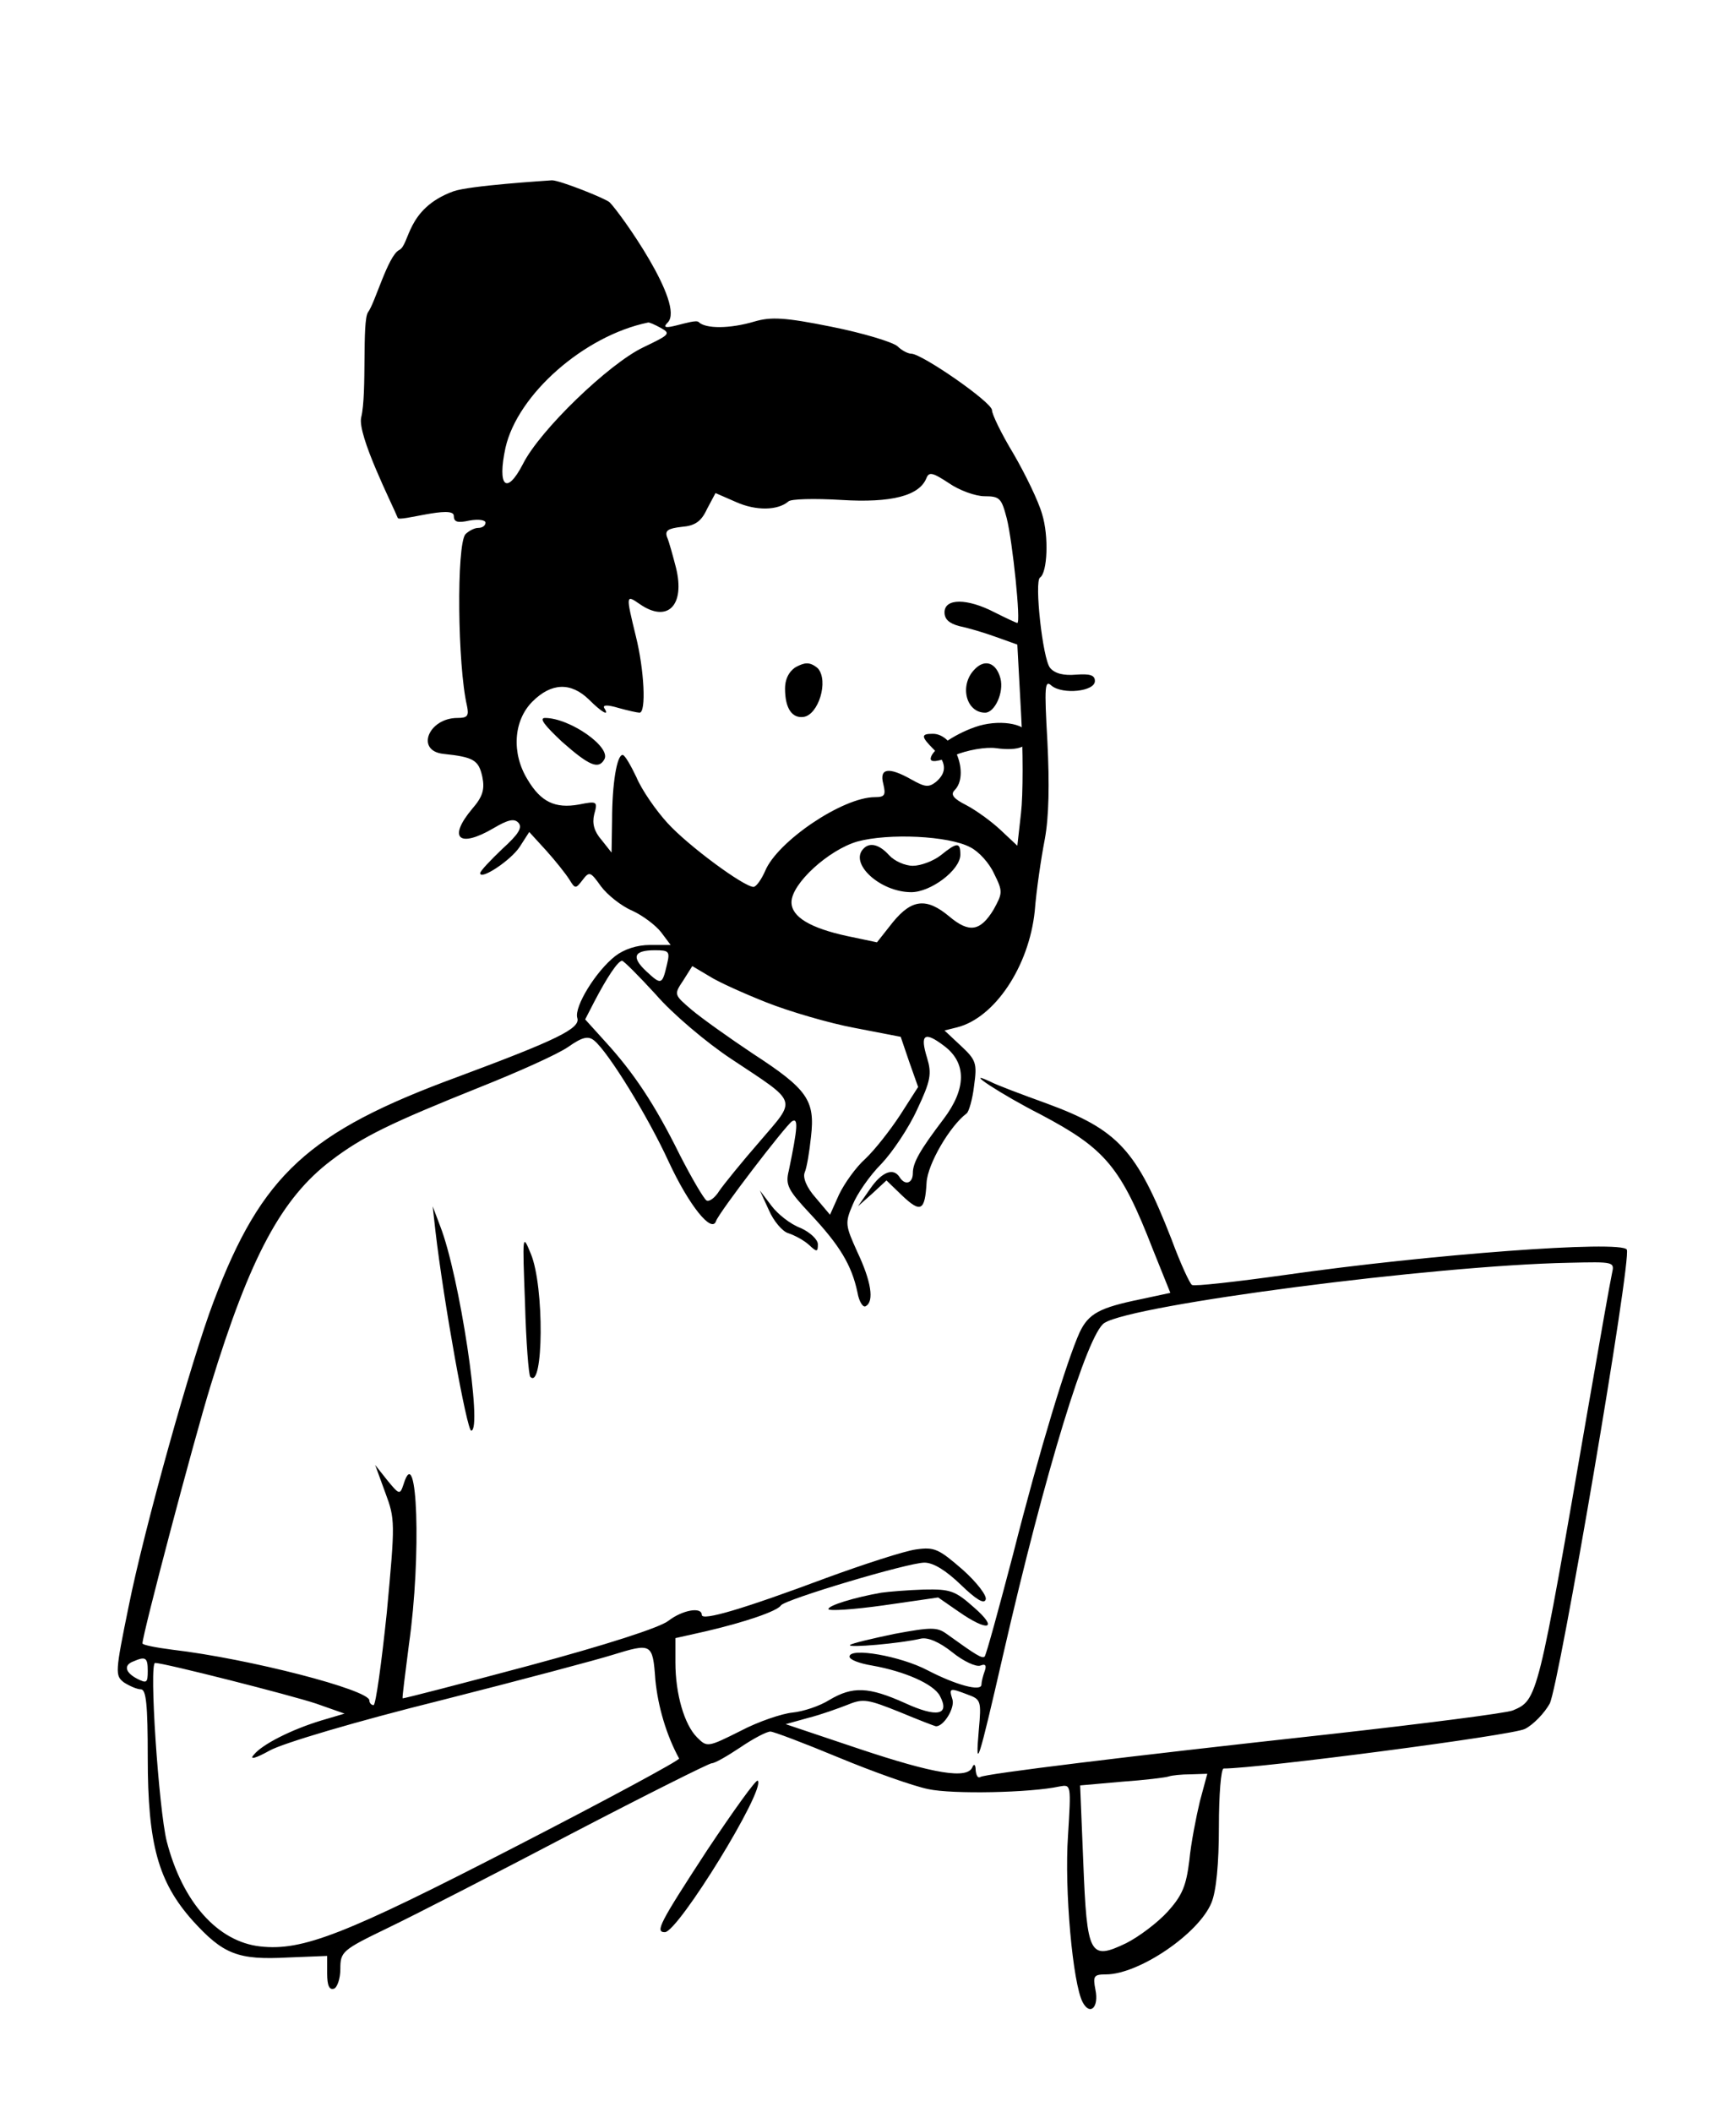 <?xml version="1.0" encoding="utf-8"?>
<svg viewBox="0 0 329 400" xmlns="http://www.w3.org/2000/svg" xmlns:bx="https://boxy-svg.com">
  <defs>
    <linearGradient id="color-0" gradientUnits="userSpaceOnUse" gradientTransform="matrix(0.1, 0, 0, -0.1, 0, 400)" bx:pinned="true">
      <stop style="stop-color: rgba(0, 0, 0, 0);"/>
    </linearGradient>
  </defs>
  <g transform="matrix(1, 0, 0, 1, 5.684341886080802e-14, 7.105427357601002e-15)">
    <title>shirt</title>
    <path style="stroke-opacity: 0; paint-order: fill; fill-opacity: 0; fill: rgba(0, 0, 0, 0);" d="M 127.249 179.679 L 120.165 179.904 L 116.905 181.815 L 110.271 192.497 L 109.934 196.095 L 64.71 215.486 C 64.71 215.486 42.362 224.374 24.619 310.412 L 26.464 313.113 L 73.505 324.431 L 175.26 294.133 C 175.26 294.133 186.455 301.672 186.455 301.786 C 186.455 301.9 188.625 308.526 188.625 308.526 L 206.799 250.212 L 225.556 245.41 L 209.35 215.399 L 183.691 203.995 C 183.691 203.995 183.391 200.694 183.391 200.544 C 183.391 200.394 177.238 195.592 177.238 195.592 L 171.987 196.492 L 175.438 204.445 L 160.282 224.852 L 158.482 232.055 L 151.579 223.952 L 152.63 209.697 L 125.17 187.639 L 127.249 179.679 Z">
      <title>top-shirt</title>
    </path>
    <path style="stroke-opacity: 0; paint-order: fill; fill-opacity: 0; fill: rgba(0, 0, 0, 0);" d="M 63.255 375.175 L 63.556 367.336 L 142.547 327.539 L 146.768 326.634 L 178.727 337.79 L 230.885 332.664 L 226.664 360.703 L 217.318 369.447 L 204.354 373.366 L 207.369 396.28 C 207.369 396.28 73.807 393.868 64.461 396.882 C 64.461 396.882 62.049 384.823 63.255 375.175 Z">
      <title>bot-shirt</title>
    </path>
  </g>
  <g transform="matrix(1, 0, 0, 1, 5.684341886080802e-14, 7.105427357601002e-15)">
    <title>sleeve</title>
    <path style="fill: rgba(0, 0, 0, 0); stroke-opacity: 0;" d="M 28.314 314.25 L 29.178 348.832 C 29.178 348.832 35.88 366.125 44.959 369.476 C 54.038 372.827 71.116 364.612 71.116 364.612 L 130.564 334.024 C 130.564 334.024 124.403 309.272 124.295 309.272 C 124.187 309.272 68.198 324.728 68.198 324.728 C 68.198 324.728 46.04 313.812 28.314 314.25 Z">
      <title>sleeve</title>
    </path>
  </g>
  <g transform="matrix(1, 0, 0, 1, 5.684341886080802e-14, 7.105427357601002e-15)">
    <title>laptop</title>
    <path style="fill: rgba(0, 0, 0, 0); stroke-opacity: 0;" d="M 206.98 249.836 C 206.98 249.836 266.857 236.631 307.155 237.997 L 292.128 323.828 C 292.128 323.828 249.554 334.301 186.946 337.716 L 176.473 337.488 L 144.827 326.105 C 144.827 326.105 186.035 320.413 186.263 320.413 C 186.491 320.413 206.98 249.836 206.98 249.836 Z">
      <title>laptop</title>
    </path>
  </g>
  <g transform="matrix(1, 0, 0, 1, 5.684341886080802e-14, 7.105427357601002e-15)">
    <title>skin</title>
    <path style="fill: url('#color-0');" d="M 173.487 82.314 C 160.117 82.314 146.747 82.307 134.243 85.433 C 122.104 88.468 110.266 97.974 103.575 104.665 C 100.963 107.278 99.628 111.472 97.338 113.762 C 95.542 115.558 96.869 120.208 95.259 121.818 C 94.037 123.04 94.661 126.574 93.439 127.796 C 93.136 128.099 93.743 129.312 93.439 129.615 C 92.688 130.366 93.404 135.038 93.959 135.593 C 95.091 136.724 94.718 139.47 95.778 140.531 C 98.269 143.021 98.676 148.626 101.236 151.187 C 110.968 160.918 127.005 167.58 140.48 174.317 C 143.827 175.991 147.286 178.524 149.577 180.815 C 150.603 181.841 153.139 182.298 154.255 183.414 C 156.683 185.842 161.411 184.393 164.651 186.013 C 166.742 187.058 170.773 186.013 172.707 186.013 C 173.421 186.013 175.418 186.161 175.826 185.753 C 177.815 183.763 180.937 182.461 182.843 180.555 C 186.039 177.359 187.608 173.191 190.64 170.159 C 192.206 168.594 191.295 164.826 192.979 163.142 C 194.157 161.964 193.413 159.069 194.539 157.944 C 195.405 157.078 194.452 154.392 195.318 153.526 C 196.019 152.825 195.578 149.589 195.578 148.328 C 195.578 143.135 195.058 138.746 195.058 133.774 C 195.058 131.146 194.799 128.22 194.799 125.977 C 194.799 125.005 195.055 123.114 194.539 122.598 C 194.07 122.13 194.629 119.661 194.279 118.96 C 193.755 117.912 194.279 115.219 194.279 114.022 C 194.279 109.641 195.516 103.502 193.759 99.987 C 192.491 97.452 192.692 93.722 190.9 91.93 C 190.388 91.419 190.828 89.779 190.38 89.331 C 190.03 88.982 187.781 86.222 187.781 85.953">
      <title>head</title>
    </path>
    <path style="stroke-width: 0px; stroke-opacity: 0; paint-order: fill; fill: url('#color-0');" d="M 126.399 309.491 C 126.399 309.491 125.656 330.106 131.784 332.334 L 161.871 321.191 L 177.471 325.463 C 177.471 325.463 181.186 322.491 179.143 320.448 L 181 319.334 C 181 319.334 189.914 321.562 186.2 315.062 L 188.614 308.934 L 184.714 300.762 C 184.714 300.762 176.357 294.633 175.985 294.633 C 175.613 294.633 126.399 309.491 126.399 309.491 Z">
      <title>hand</title>
    </path>
    <path style="stroke-opacity: 0; paint-order: fill; fill: url('#color-0');" d="M 138.342 178.059 C 131.643 178.059 131.294 181.193 128.166 184.321 C 127.359 185.128 126.341 188.237 127.644 189.539 C 134.515 196.41 143.246 200.966 150.084 207.804 C 152.201 209.921 152.171 215.253 152.171 219.546 C 152.171 220.466 151.431 224.546 151.911 225.026 C 153.797 226.912 156.468 227.756 158.173 229.462 C 158.413 229.702 159.608 228.026 159.738 227.896 C 161.289 226.346 161.867 223.419 163.391 221.895 C 167.83 217.456 170.412 210.699 174.872 206.239 C 176.25 204.862 174.478 199.582 173.829 198.933 C 173.545 198.65 173.715 196.324 173.307 196.324">
      <title>throat</title>
    </path>
  </g>
  <g transform="matrix(1, 0, 0, 1, 5.684341886080802e-14, 7.105427357601002e-15)">
    <title>hairband</title>
    <path style="fill: rgba(0, 0, 0, 0);" d="M 122.191 58.207 C 119.741 58.207 121.928 58.47 121.403 57.945 C 121.334 57.875 120.724 57.945 120.616 57.945 C 120.004 57.945 119.391 57.945 118.779 57.945 C 118.463 57.945 117.742 57.807 117.466 57.945 C 117.355 58 117.314 58.152 117.204 58.207 C 117.047 58.285 116.854 58.207 116.679 58.207 C 116.416 58.207 116.154 58.207 115.891 58.207 C 115.804 58.207 115.691 58.145 115.629 58.207 C 115.567 58.269 115.691 58.408 115.629 58.47 C 115.567 58.531 115.454 58.47 115.366 58.47 C 115.117 58.47 114.534 58.361 114.316 58.47 C 114.206 58.525 114.165 58.677 114.054 58.732 C 113.844 58.837 113.476 58.627 113.266 58.732 C 113.156 58.787 113.115 58.939 113.004 58.995 C 112.849 59.072 112.393 58.995 112.216 58.995 C 112.129 58.995 112.016 58.933 111.954 58.995 C 111.892 59.056 112.016 59.195 111.954 59.257 C 111.833 59.378 111.325 59.178 111.167 59.257 C 111.056 59.312 111.015 59.464 110.904 59.52 C 110.624 59.66 110.134 59.38 109.854 59.52 C 109.743 59.575 109.702 59.727 109.592 59.782 C 109.437 59.859 108.981 59.782 108.804 59.782 C 108.717 59.782 108.604 59.72 108.542 59.782 C 108.48 59.844 108.604 59.983 108.542 60.045 C 108.367 60.22 107.667 59.87 107.492 60.045 C 107.43 60.106 107.554 60.245 107.492 60.307 C 107.317 60.482 106.617 60.132 106.442 60.307 C 106.38 60.369 106.504 60.508 106.442 60.57 C 106.32 60.691 105.813 60.49 105.654 60.57 C 105.544 60.625 105.502 60.777 105.392 60.832 C 105.252 60.902 105.007 60.762 104.867 60.832 C 104.756 60.887 104.715 61.039 104.604 61.094 C 104.448 61.173 104.203 60.971 104.079 61.094 C 104.018 61.156 104.141 61.295 104.079 61.357 C 104.079 61.357 103.554 61.357 103.554 61.357 C 103.444 61.412 103.403 61.564 103.292 61.619 C 103.135 61.698 102.891 61.496 102.767 61.619 C 102.705 61.681 102.829 61.82 102.767 61.882 C 102.679 61.969 102.329 61.794 102.242 61.882 C 102.18 61.944 102.304 62.083 102.242 62.144 C 102.155 62.232 101.805 62.057 101.717 62.144 C 101.655 62.206 101.779 62.345 101.717 62.407 C 101.63 62.494 101.28 62.319 101.192 62.407 C 101.13 62.469 101.254 62.608 101.192 62.669 C 101.13 62.731 100.991 62.608 100.93 62.669 C 100.868 62.731 100.991 62.87 100.93 62.932 C 100.842 63.019 100.492 62.844 100.405 62.932 C 100.343 62.994 100.466 63.132 100.405 63.194 C 100.343 63.256 100.204 63.132 100.142 63.194 C 100.08 63.256 100.204 63.395 100.142 63.457 C 100.08 63.519 99.958 63.418 99.88 63.457 C 99.53 63.632 99.705 63.807 99.355 63.982 C 99.276 64.021 99.154 63.92 99.092 63.982 C 99.03 64.044 99.154 64.182 99.092 64.244 C 99.03 64.306 98.892 64.182 98.83 64.244 C 98.768 64.306 98.892 64.445 98.83 64.507 C 98.768 64.569 98.629 64.445 98.567 64.507 C 98.505 64.569 98.629 64.707 98.567 64.769 C 98.505 64.831 98.367 64.707 98.305 64.769 C 98.243 64.831 98.367 64.97 98.305 65.032 C 98.243 65.094 98.104 64.97 98.042 65.032 C 97.98 65.094 98.104 65.232 98.042 65.294 C 97.98 65.356 97.842 65.232 97.78 65.294 C 97.718 65.356 97.842 65.495 97.78 65.557 C 97.718 65.619 97.579 65.495 97.517 65.557 C 97.455 65.619 97.579 65.757 97.517 65.819 C 97.455 65.881 97.317 65.757 97.255 65.819 C 97.193 65.881 97.317 66.02 97.255 66.082 C 97.193 66.144 97.054 66.02 96.992 66.082 C 96.93 66.144 97.054 66.282 96.992 66.344 C 96.93 66.406 96.792 66.282 96.73 66.344 C 96.668 66.406 96.792 66.545 96.73 66.607 C 96.668 66.669 96.529 66.545 96.467 66.607 C 96.405 66.669 96.506 66.791 96.467 66.869 C 96.412 66.98 96.26 67.021 96.205 67.132 C 96.166 67.21 96.267 67.332 96.205 67.394 C 96.143 67.456 96.004 67.332 95.942 67.394 C 95.88 67.456 96.004 67.595 95.942 67.657 C 95.88 67.718 95.742 67.595 95.68 67.657 C 95.592 67.744 95.767 68.094 95.68 68.182 C 95.618 68.243 95.479 68.12 95.417 68.182 C 95.33 68.269 95.505 68.619 95.417 68.707 C 95.356 68.768 95.217 68.645 95.155 68.707 C 95.067 68.794 95.242 69.144 95.155 69.232 C 95.093 69.293 94.954 69.17 94.892 69.232 C 94.805 69.319 94.98 69.669 94.892 69.756 C 94.831 69.818 94.692 69.695 94.63 69.756 C 94.506 69.88 94.754 70.158 94.63 70.281 C 94.568 70.343 94.429 70.22 94.367 70.281 C 94.28 70.369 94.455 70.719 94.367 70.806 C 94.306 70.868 94.167 70.745 94.105 70.806 C 94.017 70.894 94.192 71.244 94.105 71.331 C 94.043 71.393 93.904 71.27 93.842 71.331 C 93.719 71.455 93.921 71.7 93.842 71.856 C 93.787 71.967 93.635 72.008 93.58 72.119 C 93.502 72.275 93.704 72.52 93.58 72.644 C 93.518 72.706 93.379 72.582 93.317 72.644 C 93.186 72.775 93.449 73.3 93.317 73.431 C 93.256 73.493 93.117 73.369 93.055 73.431 C 92.88 73.606 93.23 74.306 93.055 74.481 C 92.993 74.543 92.854 74.419 92.793 74.481 C 92.618 74.656 92.968 75.356 92.793 75.531 C 92.731 75.593 92.592 75.469 92.53 75.531 C 92.355 75.706 92.705 76.406 92.53 76.581 C 92.468 76.643 92.329 76.519 92.268 76.581 C 92.093 76.756 92.443 77.456 92.268 77.631 C 92.206 77.693 92.067 77.569 92.005 77.631 C 91.943 77.693 92.005 77.806 92.005 77.894 C 92.005 78.156 92.005 78.418 92.005 78.681 C 92.005 78.768 92.067 78.882 92.005 78.943 C 91.943 79.005 91.804 78.882 91.743 78.943 C 91.681 79.005 91.743 79.118 91.743 79.206 C 91.743 79.556 91.743 79.906 91.743 80.256 C 91.743 80.343 91.804 80.457 91.743 80.518 C 91.681 80.58 91.542 80.457 91.48 80.518 C 91.349 80.65 91.611 81.175 91.48 81.306 C 91.418 81.368 91.279 81.244 91.218 81.306 C 91.086 81.437 91.349 81.962 91.218 82.093 C 91.156 82.155 91.017 82.031 90.955 82.093 C 90.868 82.181 91.043 82.531 90.955 82.618 C 90.893 82.68 90.755 82.556 90.693 82.618 C 90.693 82.618 90.693 83.143 90.693 83.143 C 90.637 83.254 90.485 83.295 90.43 83.406 C 90.351 83.564 90.551 84.072 90.43 84.193 C 90.368 84.255 90.23 84.131 90.168 84.193 C 89.993 84.368 90.343 85.068 90.168 85.243 C 90.106 85.305 89.967 85.181 89.905 85.243 C 89.774 85.374 90.036 85.899 89.905 86.031 C 89.843 86.092 89.705 85.969 89.643 86.031 C 89.521 86.152 89.722 86.66 89.643 86.818 C 89.587 86.929 89.436 86.97 89.38 87.081 C 89.303 87.235 89.38 87.692 89.38 87.868 C 89.38 88.48 89.38 89.093 89.38 89.705 C 89.38 89.813 89.311 90.423 89.38 90.493 C 89.442 90.555 89.581 90.431 89.643 90.493 C 89.705 90.555 89.581 90.693 89.643 90.755 C 89.705 90.817 89.843 90.693 89.905 90.755 C 89.967 90.817 89.843 90.956 89.905 91.018 C 89.967 91.08 90.106 90.956 90.168 91.018 C 90.23 91.08 90.129 91.202 90.168 91.28 C 90.168 91.28 90.693 91.805 90.693 91.805 C 90.771 91.844 90.893 91.743 90.955 91.805 C 91.017 91.867 90.893 92.006 90.955 92.068 C 91.017 92.13 91.156 92.006 91.218 92.068 C 91.279 92.13 91.156 92.268 91.218 92.33 C 91.279 92.392 91.418 92.268 91.48 92.33 C 91.542 92.392 91.418 92.531 91.48 92.593 C 91.542 92.655 91.681 92.531 91.743 92.593 C 91.804 92.655 91.681 92.793 91.743 92.855 C 91.83 92.943 92.18 92.768 92.268 92.855 C 92.329 92.917 92.206 93.056 92.268 93.118 C 92.391 93.241 92.669 92.994 92.793 93.118 C 92.854 93.18 92.731 93.318 92.793 93.38 C 92.924 93.511 93.449 93.249 93.58 93.38 C 93.642 93.442 93.518 93.581 93.58 93.643 C 93.755 93.818 94.455 93.468 94.63 93.643 C 94.692 93.705 94.568 93.843 94.63 93.905 C 94.692 93.967 94.805 93.905 94.892 93.905 C 95.155 93.905 95.417 93.905 95.68 93.905 C 95.767 93.905 95.88 93.843 95.942 93.905 C 96.292 94.255 95.505 94.168 96.205 94.168 C 97.167 94.168 98.13 94.168 99.092 94.168 C 99.341 94.168 99.924 94.277 100.142 94.168 C 100.253 94.112 100.294 93.96 100.405 93.905 C 100.545 93.835 100.79 93.975 100.93 93.905 C 101.04 93.85 101.081 93.698 101.192 93.643 C 101.27 93.604 101.376 93.682 101.455 93.643 C 101.565 93.587 101.606 93.436 101.717 93.38 C 101.795 93.341 101.901 93.419 101.98 93.38 C 102.09 93.325 102.131 93.173 102.242 93.118 C 102.32 93.079 102.426 93.157 102.504 93.118 C 102.615 93.062 102.656 92.911 102.767 92.855 C 102.845 92.816 102.968 92.917 103.029 92.855 C 103.091 92.793 102.968 92.655 103.029 92.593 C 103.153 92.469 103.431 92.716 103.554 92.593 C 103.616 92.531 103.493 92.392 103.554 92.33 C 103.616 92.268 103.739 92.369 103.817 92.33 C 103.928 92.275 103.969 92.123 104.079 92.068 C 104.158 92.029 104.28 92.13 104.342 92.068 C 104.404 92.006 104.28 91.867 104.342 91.805 C 104.404 91.743 104.526 91.844 104.604 91.805 C 104.715 91.75 104.756 91.598 104.867 91.543 C 104.945 91.504 105.067 91.605 105.129 91.543 C 105.191 91.481 105.067 91.342 105.129 91.28 C 105.191 91.218 105.33 91.342 105.392 91.28 C 105.454 91.218 105.33 91.08 105.392 91.018 C 105.454 90.956 105.592 91.08 105.654 91.018 C 105.716 90.956 105.592 90.817 105.654 90.755 C 105.716 90.693 105.855 90.817 105.917 90.755 C 105.979 90.693 105.855 90.555 105.917 90.493 C 105.979 90.431 106.101 90.532 106.179 90.493 C 106.436 90.364 106.448 90.096 106.704 89.968 C 106.783 89.929 106.905 90.03 106.967 89.968 C 107.029 89.906 106.928 89.784 106.967 89.705 C 107.054 89.53 107.579 89.005 107.754 88.918 C 107.832 88.879 107.955 88.98 108.017 88.918 C 108.079 88.856 107.978 88.734 108.017 88.655 C 108.127 88.434 108.367 88.305 108.542 88.13 C 108.911 87.761 109.623 87.281 109.854 86.818 C 109.893 86.74 109.792 86.617 109.854 86.556 C 109.916 86.494 110.055 86.617 110.117 86.556 C 110.178 86.494 110.055 86.355 110.117 86.293 C 110.178 86.231 110.317 86.355 110.379 86.293 C 110.441 86.231 110.317 86.092 110.379 86.031 C 110.441 85.969 110.58 86.092 110.642 86.031 C 110.703 85.969 110.58 85.83 110.642 85.768 C 110.703 85.706 110.842 85.83 110.904 85.768 C 110.966 85.706 110.865 85.584 110.904 85.506 C 110.986 85.342 111.347 85.144 111.429 84.981 C 111.468 84.902 111.367 84.78 111.429 84.718 C 111.491 84.656 111.63 84.78 111.691 84.718 C 111.753 84.656 111.63 84.518 111.691 84.456 C 111.753 84.394 111.892 84.518 111.954 84.456 C 112.016 84.394 111.915 84.271 111.954 84.193 C 112.009 84.083 112.161 84.041 112.216 83.931 C 112.256 83.852 112.155 83.73 112.216 83.668 C 112.278 83.606 112.417 83.73 112.479 83.668 C 112.541 83.606 112.44 83.484 112.479 83.406 C 112.654 83.056 112.829 83.231 113.004 82.881 C 113.043 82.802 112.942 82.68 113.004 82.618 C 113.066 82.556 113.205 82.68 113.266 82.618 C 113.328 82.556 113.227 82.434 113.266 82.356 C 113.301 82.286 113.756 81.901 113.791 81.831 C 113.83 81.753 113.729 81.63 113.791 81.568 C 113.853 81.506 113.992 81.63 114.054 81.568 C 114.116 81.506 113.992 81.368 114.054 81.306 C 114.116 81.244 114.254 81.368 114.316 81.306 C 114.378 81.244 114.277 81.122 114.316 81.043 C 114.372 80.933 114.523 80.892 114.579 80.781 C 114.618 80.703 114.517 80.58 114.579 80.518 C 114.641 80.457 114.779 80.58 114.841 80.518 C 114.903 80.457 114.779 80.318 114.841 80.256 C 114.903 80.194 115.042 80.318 115.104 80.256 C 115.166 80.194 115.065 80.072 115.104 79.993 C 115.159 79.883 115.311 79.842 115.366 79.731 C 115.405 79.653 115.304 79.53 115.366 79.468 C 115.428 79.407 115.567 79.53 115.629 79.468 C 115.691 79.407 115.567 79.268 115.629 79.206 C 115.691 79.144 115.829 79.268 115.891 79.206 C 115.953 79.144 115.852 79.022 115.891 78.943 C 115.947 78.833 116.098 78.792 116.154 78.681 C 116.193 78.603 116.092 78.48 116.154 78.419 C 116.216 78.357 116.354 78.48 116.416 78.419 C 116.478 78.357 116.377 78.234 116.416 78.156 C 116.591 77.806 116.766 77.981 116.941 77.631 C 116.98 77.553 116.879 77.43 116.941 77.369 C 117.003 77.307 117.142 77.43 117.204 77.369 C 117.266 77.307 117.142 77.168 117.204 77.106 C 117.266 77.044 117.404 77.168 117.466 77.106 C 117.528 77.044 117.427 76.922 117.466 76.844 C 117.641 76.494 117.816 76.669 117.991 76.319 C 118.03 76.24 117.929 76.118 117.991 76.056 C 118.053 75.994 118.192 76.118 118.254 76.056 C 118.315 75.994 118.192 75.856 118.254 75.794 C 118.315 75.732 118.454 75.856 118.516 75.794 C 118.578 75.732 118.454 75.593 118.516 75.531 C 118.578 75.469 118.717 75.593 118.779 75.531 C 118.84 75.469 118.717 75.331 118.779 75.269 C 118.84 75.207 118.979 75.331 119.041 75.269 C 119.103 75.207 119.002 75.084 119.041 75.006 C 119.152 74.785 119.455 74.703 119.566 74.481 C 119.605 74.403 119.504 74.281 119.566 74.219 C 119.628 74.157 119.767 74.281 119.829 74.219 C 119.89 74.157 119.767 74.018 119.829 73.956 C 119.89 73.894 120.029 74.018 120.091 73.956 C 120.153 73.894 120.052 73.772 120.091 73.694 C 120.146 73.583 120.298 73.542 120.353 73.431 C 120.393 73.353 120.292 73.231 120.353 73.169 C 120.415 73.107 120.554 73.231 120.616 73.169 C 120.678 73.107 120.554 72.968 120.616 72.906 C 120.678 72.844 120.817 72.968 120.878 72.906 C 121.002 72.783 120.755 72.505 120.878 72.381 C 120.94 72.319 121.079 72.443 121.141 72.381 C 121.203 72.319 121.102 72.197 121.141 72.119 C 121.196 72.008 121.348 71.967 121.403 71.856 C 121.443 71.778 121.342 71.656 121.403 71.594 C 121.465 71.532 121.604 71.656 121.666 71.594 C 121.728 71.532 121.627 71.41 121.666 71.331 C 121.721 71.221 121.873 71.18 121.928 71.069 C 121.968 70.991 121.867 70.868 121.928 70.806 C 121.99 70.745 122.129 70.868 122.191 70.806 C 122.278 70.719 122.103 70.369 122.191 70.281 C 122.253 70.22 122.391 70.343 122.453 70.281 C 122.515 70.22 122.392 70.081 122.453 70.019 C 122.515 69.957 122.654 70.081 122.716 70.019 C 123.259 69.476 121.886 70.04 122.978 69.494 C 124.378 68.794 122.191 70.282 123.241 69.232 C 123.303 69.17 123.441 69.293 123.503 69.232 C 123.565 69.17 123.441 69.031 123.503 68.969 C 123.627 68.845 123.905 69.093 124.028 68.969 C 124.09 68.907 123.966 68.768 124.028 68.707 C 124.09 68.645 124.229 68.768 124.291 68.707 C 124.353 68.645 124.229 68.506 124.291 68.444 C 124.353 68.382 124.491 68.506 124.553 68.444 C 124.615 68.382 124.491 68.243 124.553 68.182 C 124.615 68.12 124.754 68.243 124.816 68.182 C 124.878 68.12 124.754 67.981 124.816 67.919 C 124.878 67.857 125.016 67.981 125.078 67.919 C 125.14 67.857 125.016 67.718 125.078 67.657 C 125.14 67.595 125.279 67.718 125.341 67.657 C 125.403 67.595 125.279 67.456 125.341 67.394 C 125.403 67.332 125.541 67.456 125.603 67.394 C 125.665 67.332 125.541 67.194 125.603 67.132 C 125.691 67.044 126.041 67.219 126.128 67.132 C 126.19 67.07 126.066 66.931 126.128 66.869 C 126.19 66.807 126.329 66.931 126.391 66.869 C 126.478 66.782 126.303 66.432 126.391 66.344 C 126.453 66.282 126.591 66.406 126.653 66.344 C 126.777 66.22 126.529 65.943 126.653 65.819 C 126.715 65.757 126.854 65.881 126.916 65.819 C 126.977 65.757 126.854 65.619 126.916 65.557 C 126.977 65.495 127.116 65.619 127.178 65.557 C 127.309 65.425 127.047 64.9 127.178 64.769 C 127.24 64.707 127.379 64.831 127.441 64.769 C 127.572 64.638 127.309 64.113 127.441 63.982 C 127.502 63.92 127.641 64.044 127.703 63.982 C 127.765 63.92 127.703 63.807 127.703 63.719 C 127.703 63.369 127.703 63.019 127.703 62.669 C 127.703 62.582 127.765 62.469 127.703 62.407 C 127.641 62.345 127.502 62.469 127.441 62.407 C 127.379 62.345 127.502 62.206 127.441 62.144 C 127.379 62.083 127.24 62.206 127.178 62.144 C 127.091 62.057 127.266 61.707 127.178 61.619 C 127.116 61.558 126.977 61.681 126.916 61.619 C 126.854 61.558 126.977 61.419 126.916 61.357 C 126.854 61.295 126.715 61.419 126.653 61.357 C 126.566 61.269 126.741 60.919 126.653 60.832 C 126.591 60.77 126.453 60.894 126.391 60.832 C 126.329 60.77 126.453 60.631 126.391 60.57 C 126.329 60.508 126.19 60.631 126.128 60.57 C 126.066 60.508 126.19 60.369 126.128 60.307 C 126.066 60.245 125.928 60.369 125.866 60.307 C 125.804 60.245 125.928 60.106 125.866 60.045 C 125.804 59.983 125.665 60.106 125.603 60.045 C 125.541 59.983 125.665 59.844 125.603 59.782 C 125.541 59.72 125.403 59.844 125.341 59.782 C 125.279 59.72 125.403 59.581 125.341 59.52 C 125.279 59.458 125.156 59.559 125.078 59.52 C 124.968 59.464 124.926 59.312 124.816 59.257 C 124.737 59.218 124.615 59.319 124.553 59.257 C 124.491 59.195 124.615 59.056 124.553 58.995 C 124.466 58.907 124.116 59.082 124.028 58.995 C 123.966 58.933 124.09 58.794 124.028 58.732 C 123.905 58.608 123.627 58.856 123.503 58.732 C 123.441 58.67 123.565 58.531 123.503 58.47 C 123.416 58.382 123.066 58.557 122.978 58.47 C 122.916 58.408 123.04 58.269 122.978 58.207 C 122.855 58.083 122.577 58.331 122.453 58.207 C 122.392 58.145 122.515 58.007 122.453 57.945 C 122.33 57.821 122.052 58.068 121.928 57.945 C 120.879 56.895 123.066 58.382 121.666 57.682 C 121.114 57.406 121.671 57.162 121.403 56.895 C 121.342 56.833 121.141 56.982 121.141 56.895">
      <title>hairband</title>
    </path>
  </g>
  <g transform="matrix(0.1, 0, 0, -0.1, 5.684341886080802e-14, 400)" fill="#000000" stroke="none">
    <path d="M 1155.436 3616.663 C 1148.436 3623.663 1061.135 3658.472 1046.135 3658.472 C 1033.135 3657.472 888.98 3648.472 858.98 3637.472 C 768.98 3604.472 777.221 3536.235 756.221 3526.235 C 735.221 3515.235 710.594 3425.792 697.594 3408.792 C 685.594 3391.792 695.815 3255.519 684.561 3209.552 C 676.476 3176.527 743.834 3043.889 753.834 3018.889 C 756.834 3010.889 860 3044 860 3023 C 860 3011 867 3009 890 3014 C 907 3017 920 3015 920 3010 C 920 3004 914 3000 906 3000 C 899 3000 888 2994 882 2988 C 865 2967 867 2740 885 2663 C 889 2644 886 2640 867 2640 C 812 2640 787 2578 840 2572 C 898 2566 907 2560 914 2529 C 919 2505 915 2491 895 2468 C 848 2412 870 2393 935 2431 C 962 2447 974 2450 982 2442 C 991 2433 983 2420 952 2392 C 929 2370 910 2350 910 2346 C 910 2332 968 2370 985 2396 L 1003 2424 L 1035 2389 C 1053 2369 1072 2345 1079 2334 C 1090 2316 1091 2316 1104 2333 C 1117 2350 1119 2349 1139 2321 C 1151 2305 1177 2284 1198 2275 C 1218 2266 1243 2247 1253 2234 L 1271 2210 L 1232 2210 C 1207 2210 1183 2202 1166 2189 C 1129 2160 1088 2093 1094 2072 C 1101 2052 1055 2030 867 1960 C 584 1856 496 1775 405 1535 C 363 1425 273 1103 244 958 C 218 831 218 826 235 813 C 246 806 260 800 267 800 C 277 800 280 771 280 671 C 280 506 300 435 365 362 C 423 298 451 287 545 292 L 620 295 L 620 262 C 620 239 624 230 633 233 C 639 235 645 252 645 270 C 645 303 648 306 735 348 C 785 372 941 452 1082 526 C 1224 600 1344 660 1349 660 C 1355 660 1379 674 1403 690 C 1428 707 1453 720 1460 720 C 1466 720 1524 698 1589 671 C 1654 644 1730 617 1759 611 C 1805 601 1953 604 2008 616 C 2030 620 2030 620 2024 522 C 2017 421 2033 242 2052 207 C 2066 181 2083 198 2076 231 C 2071 257 2073 260 2096 260 C 2158 260 2272 337 2296 396 C 2305 418 2310 469 2310 540 C 2310 600 2314 650 2319 650 C 2385 650 2868 713 2890 725 C 2906 733 2927 755 2937 773 C 2955 809 3093 1617 3083 1633 C 3072 1651 2709 1624 2436 1585 C 2343 1572 2263 1563 2259 1566 C 2255 1568 2237 1607 2220 1653 C 2154 1822 2119 1860 1983 1910 C 1936 1927 1888 1945 1877 1951 C 1821 1977 1899 1926 1972 1889 C 2095 1824 2124 1790 2185 1633 L 2218 1551 L 2162 1539 C 2084 1523 2063 1512 2046 1476 C 2022 1423 1970 1253 1920 1056 C 1893 953 1869 865 1866 862 C 1861 858 1851 864 1794 905 C 1776 918 1765 918 1695 905 C 1652 896 1614 887 1611 884 C 1605 878 1707 887 1745 896 C 1758 899 1780 890 1805 870 C 1826 853 1850 842 1858 845 C 1868 849 1870 845 1866 834 C 1863 826 1860 814 1860 809 C 1860 795 1812 808 1758 836 C 1707 863 1610 880 1610 862 C 1610 856 1629 849 1653 845 C 1715 834 1769 810 1781 788 C 1801 751 1776 746 1715 774 C 1646 805 1616 806 1572 780 C 1553 768 1522 758 1502 756 C 1482 754 1437 739 1403 721 C 1341 690 1340 690 1321 709 C 1297 733 1280 791 1280 851 L 1280 897 L 1338 910 C 1411 927 1473 948 1480 959 C 1487 970 1721 1040 1752 1040 C 1769 1040 1793 1025 1821 998 C 1850 970 1865 961 1868 970 C 1871 977 1851 1003 1824 1027 C 1779 1066 1771 1070 1736 1065 C 1714 1062 1637 1037 1566 1011 C 1408 952 1330 929 1330 941 C 1330 957 1293 950 1267 930 C 1251 917 1148 884 1003 845 C 872 810 764 782 763 783 C 762 784 768 830 775 885 C 799 1053 791 1273 765 1189 C 758 1168 757 1168 734 1196 L 711 1225 L 730 1173 C 749 1122 749 1117 733 945 C 723 849 712 770 708 770 C 704 770 700 774 700 779 C 700 799 472 858 327 875 C 296 879 270 884 270 887 C 270 904 367 1271 399 1375 C 474 1620 534 1731 628 1802 C 687 1847 741 1873 908 1940 C 981 1969 1057 2003 1077 2017 C 1104 2036 1115 2038 1126 2029 C 1153 2007 1228 1885 1267 1800 C 1306 1716 1349 1663 1357 1687 C 1363 1704 1488 1867 1501 1876 C 1513 1883 1512 1865 1495 1783 C 1488 1755 1493 1746 1538 1698 C 1591 1641 1614 1604 1625 1552 C 1628 1534 1636 1522 1641 1526 C 1657 1535 1651 1573 1625 1628 C 1602 1679 1601 1683 1616 1718 C 1624 1738 1648 1773 1670 1795 C 1691 1817 1722 1863 1738 1898 C 1764 1953 1766 1966 1757 1996 C 1743 2041 1752 2047 1789 2019 C 1832 1987 1832 1938 1788 1880 C 1744 1822 1730 1798 1730 1778 C 1730 1758 1715 1754 1705 1770 C 1693 1789 1671 1780 1649 1748 L 1626 1715 L 1653 1739 L 1680 1764 L 1710 1735 C 1745 1702 1753 1706 1756 1760 C 1758 1795 1800 1867 1832 1891 C 1836 1894 1843 1917 1846 1943 C 1852 1986 1850 1992 1821 2019 L 1790 2048 L 1814 2054 C 1885 2072 1950 2169 1961 2274 C 1964 2313 1973 2374 1980 2410 C 1988 2453 1989 2515 1985 2595 C 1979 2701 1980 2713 1993 2701 C 2014 2684 2075 2690 2075 2710 C 2075 2721 2066 2724 2039 2722 C 2016 2720 1999 2724 1990 2735 C 1976 2752 1960 2899 1971 2906 C 1985 2915 1988 2984 1975 3026 C 1968 3051 1943 3102 1921 3140 C 1898 3178 1880 3215 1880 3223 C 1880 3238 1747 3330 1727 3330 C 1721 3330 1709 3336 1701 3344 C 1692 3352 1636 3369 1576 3381 C 1487 3399 1461 3400 1430 3391 C 1383 3377 1337 3377 1324 3390 C 1316 3398 1242.32 3365.914 1265.32 3388.914 C 1299.32 3422.914 1175.436 3596.663 1155.436 3616.663 Z M 1252 3379 C 1272 3368 1269 3366 1219 3342 C 1154 3311 1023 3185 991 3121 C 960 3061 942 3078 958 3152 C 981 3253 1107 3364 1228 3389 C 1230 3390 1241 3385 1252 3379 Z M 1866 3060 C 1895 3060 1898 3056 1908 3018 C 1919 2974 1935 2820 1928 2820 C 1926 2820 1907 2829 1885 2840 C 1833 2867 1790 2867 1790 2840 C 1790 2827 1799 2819 1818 2814 C 1833 2811 1864 2802 1886 2794 L 1928 2779 L 1935 2650 C 1939 2580 1939 2494 1935 2460 L 1928 2398 L 1896 2428 C 1879 2444 1850 2465 1831 2475 C 1807 2487 1801 2495 1809 2503 C 1838 2532 1809 2610 1768 2610 C 1745 2610 1745 2605 1770 2580 C 1794 2556 1795 2537 1774 2519 C 1760 2508 1753 2509 1728 2523 C 1684 2548 1666 2545 1674 2515 C 1679 2494 1677 2490 1658 2490 C 1597 2490 1473 2406 1450 2350 C 1443 2334 1433 2320 1428 2320 C 1410 2320 1304 2398 1265 2441 C 1243 2465 1216 2504 1206 2528 C 1195 2551 1184 2570 1180 2570 C 1169 2570 1160 2515 1160 2446 L 1159 2385 L 1140 2409 C 1126 2425 1122 2440 1126 2457 C 1133 2482 1132 2483 1097 2476 C 1052 2468 1025 2481 1000 2523 C 969 2573 973 2635 1009 2671 C 1045 2707 1082 2708 1116 2675 C 1141 2650 1156 2642 1145 2659 C 1142 2665 1152 2665 1172 2659 C 1190 2654 1208 2650 1212 2650 C 1225 2650 1221 2731 1205 2795 C 1186 2873 1186 2874 1212 2856 C 1265 2819 1299 2853 1281 2925 C 1275 2948 1268 2974 1264 2983 C 1260 2995 1266 2999 1292 3002 C 1317 3004 1329 3012 1340 3036 L 1356 3066 L 1395 3049 C 1433 3032 1474 3033 1494 3050 C 1498 3055 1544 3056 1594 3053 C 1690 3047 1743 3061 1756 3095 C 1761 3107 1769 3104 1798 3085 C 1818 3071 1849 3060 1866 3060 Z M 1839 2395 C 1855 2387 1875 2365 1884 2345 C 1901 2311 1900 2308 1883 2277 C 1858 2236 1837 2232 1799 2264 C 1756 2300 1728 2297 1692 2253 L 1662 2215 L 1605 2227 C 1536 2242 1500 2263 1500 2291 C 1500 2326 1570 2390 1625 2406 C 1684 2422 1798 2417 1839 2395 Z M 1264 2173 C 1255 2134 1253 2134 1225 2160 C 1196 2187 1201 2200 1241 2200 C 1268 2200 1270 2198 1264 2173 Z M 1243 2116 C 1274 2080 1339 2025 1386 1994 C 1514 1909 1510 1920 1440 1838 C 1406 1799 1372 1757 1363 1744 C 1355 1731 1344 1723 1339 1726 C 1334 1729 1311 1768 1288 1813 C 1241 1908 1201 1968 1147 2027 L 1109 2069 L 1126 2102 C 1150 2148 1171 2180 1179 2180 C 1182 2180 1211 2151 1243 2116 Z M 1453 2101 C 1496 2084 1571 2062 1619 2053 L 1707 2036 L 1723 1989 L 1740 1941 L 1706 1888 C 1687 1859 1658 1822 1640 1805 C 1622 1789 1600 1758 1590 1737 L 1573 1699 L 1546 1731 C 1529 1750 1521 1769 1525 1779 C 1529 1788 1534 1818 1537 1847 C 1545 1916 1530 1937 1427 2004 C 1382 2034 1330 2071 1311 2087 C 1277 2116 1277 2116 1295 2143 L 1312 2170 L 1344 2151 C 1361 2140 1410 2118 1453 2101 Z M 3055 1588 C 3052 1575 3032 1462 3010 1335 C 2914 779 2914 780 2867 760 C 2855 755 2699 735 2520 715 C 2127 672 1868 640 1858 634 C 1853 631 1850 637 1849 647 C 1849 657 1846 660 1843 653 C 1834 629 1770 640 1629 687 L 1489 734 L 1532 746 C 1556 752 1589 764 1607 771 C 1636 783 1645 781 1705 757 C 1741 742 1772 730 1774 730 C 1789 730 1810 765 1805 781 C 1798 803 1800 803 1834 790 C 1859 781 1860 778 1855 723 C 1848 642 1854 660 1901 865 C 1981 1214 2061 1474 2093 1494 C 2148 1529 2718 1603 2973 1608 C 3059 1610 3060 1610 3055 1588 Z M 1242 818 C 1247 767 1263 713 1287 669 C 1289 666 1150 591 977 502 C 653 335 573 304 493 313 C 413 322 346 396 316 512 C 301 572 282 850 294 850 C 311 850 551 789 599 773 L 653 754 L 609 741 C 553 724 497 696 481 676 C 472 666 484 669 511 684 C 536 698 674 739 835 779 C 989 818 1135 857 1160 865 C 1235 888 1237 888 1242 818 Z M 280 835 C 280 812 278 811 260 820 C 237 832 234 846 253 853 C 276 863 280 860 280 835 Z M 2274 588 C 2267 559 2257 508 2254 476 C 2248 428 2241 410 2213 379 C 2194 358 2158 331 2134 319 C 2065 286 2060 296 2053 472 L 2047 618 L 2126 625 C 2169 628 2210 633 2215 635 C 2221 637 2239 639 2257 639 L 2288 640 L 2274 588 Z"/>
    <path d="M 1495 2834 C 1456 2814 1420 2780 1420 2764 C 1420 2755 1434 2759 1463 2775 C 1486 2789 1521 2800 1540 2800 C 1584 2800 1605 2813 1597 2834 C 1589 2855 1535 2855 1495 2834 Z" style="transform-box: fill-box; transform-origin: 50% 50%;" transform="matrix(0.99, -0.139, 0.139, 0.99, 0, -0)">
      <title>eyebrow</title>
    </path>
    <path d="M 1509.842 2737.281 C 1500.968 2732.893 1487.774 2719.665 1487.774 2695.665 C 1487.774 2656.665 1502 2639 1523 2642 C 1551 2646 1571 2710 1550 2734 C 1533.947 2747.737 1523.894 2744.229 1509.842 2737.281 Z" style="transform-box: fill-box; transform-origin: 50% 50%;">
      <title>eye</title>
    </path>
    <path d="M1846 2731 c-28 -30 -15 -81 21 -81 18 0 36 38 29 65 -8 30 -30 38 -50 16z" style="transform-box: fill-box; transform-origin: 50% 50%;">
      <title>eye</title>
    </path>
    <path d="M1065 2595 c51 -45 69 -53 80 -34 15 23 -65 79 -112 79 -12 0 -1 -14 32 -45z">
      <title>ear</title>
    </path>
    <path d="M1637 2393 c-29 -28 31 -83 90 -83 37 0 93 42 93 71 0 24 -6 24 -37 -1 -14 -11 -38 -20 -53 -20 -15 0 -35 9 -45 20 -18 20 -36 25 -48 13z">
      <title>mouth</title>
    </path>
    <path d="M1457 1708 c9 -21 26 -41 37 -44 12 -4 29 -13 39 -22 15 -14 17 -14 17 1 0 9 -15 23 -33 31 -19 7 -43 26 -55 42 l-22 29 17 -37z"/>
    <path d="M825 1670 c16 -138 60 -380 68 -380 22 0 -22 294 -59 388 l-14 37 5 -45z"/>
    <path d="M995 1531 c2 -74 7 -136 10 -139 25 -26 27 171 1 233 -16 39 -16 38 -11 -94z"/>
    <path d="M1670 983 c-51 -9 -100 -24 -100 -31 0 -4 47 -1 104 7 l104 15 39 -27 c56 -39 76 -33 29 8 -36 32 -45 35 -95 34 -31 -1 -67 -4 -81 -6z"/>
    <path d="M1340 495 c-90 -138 -99 -155 -80 -155 25 0 192 271 176 287 -3 3 -46 -57 -96 -132z"/>
  </g>
</svg>